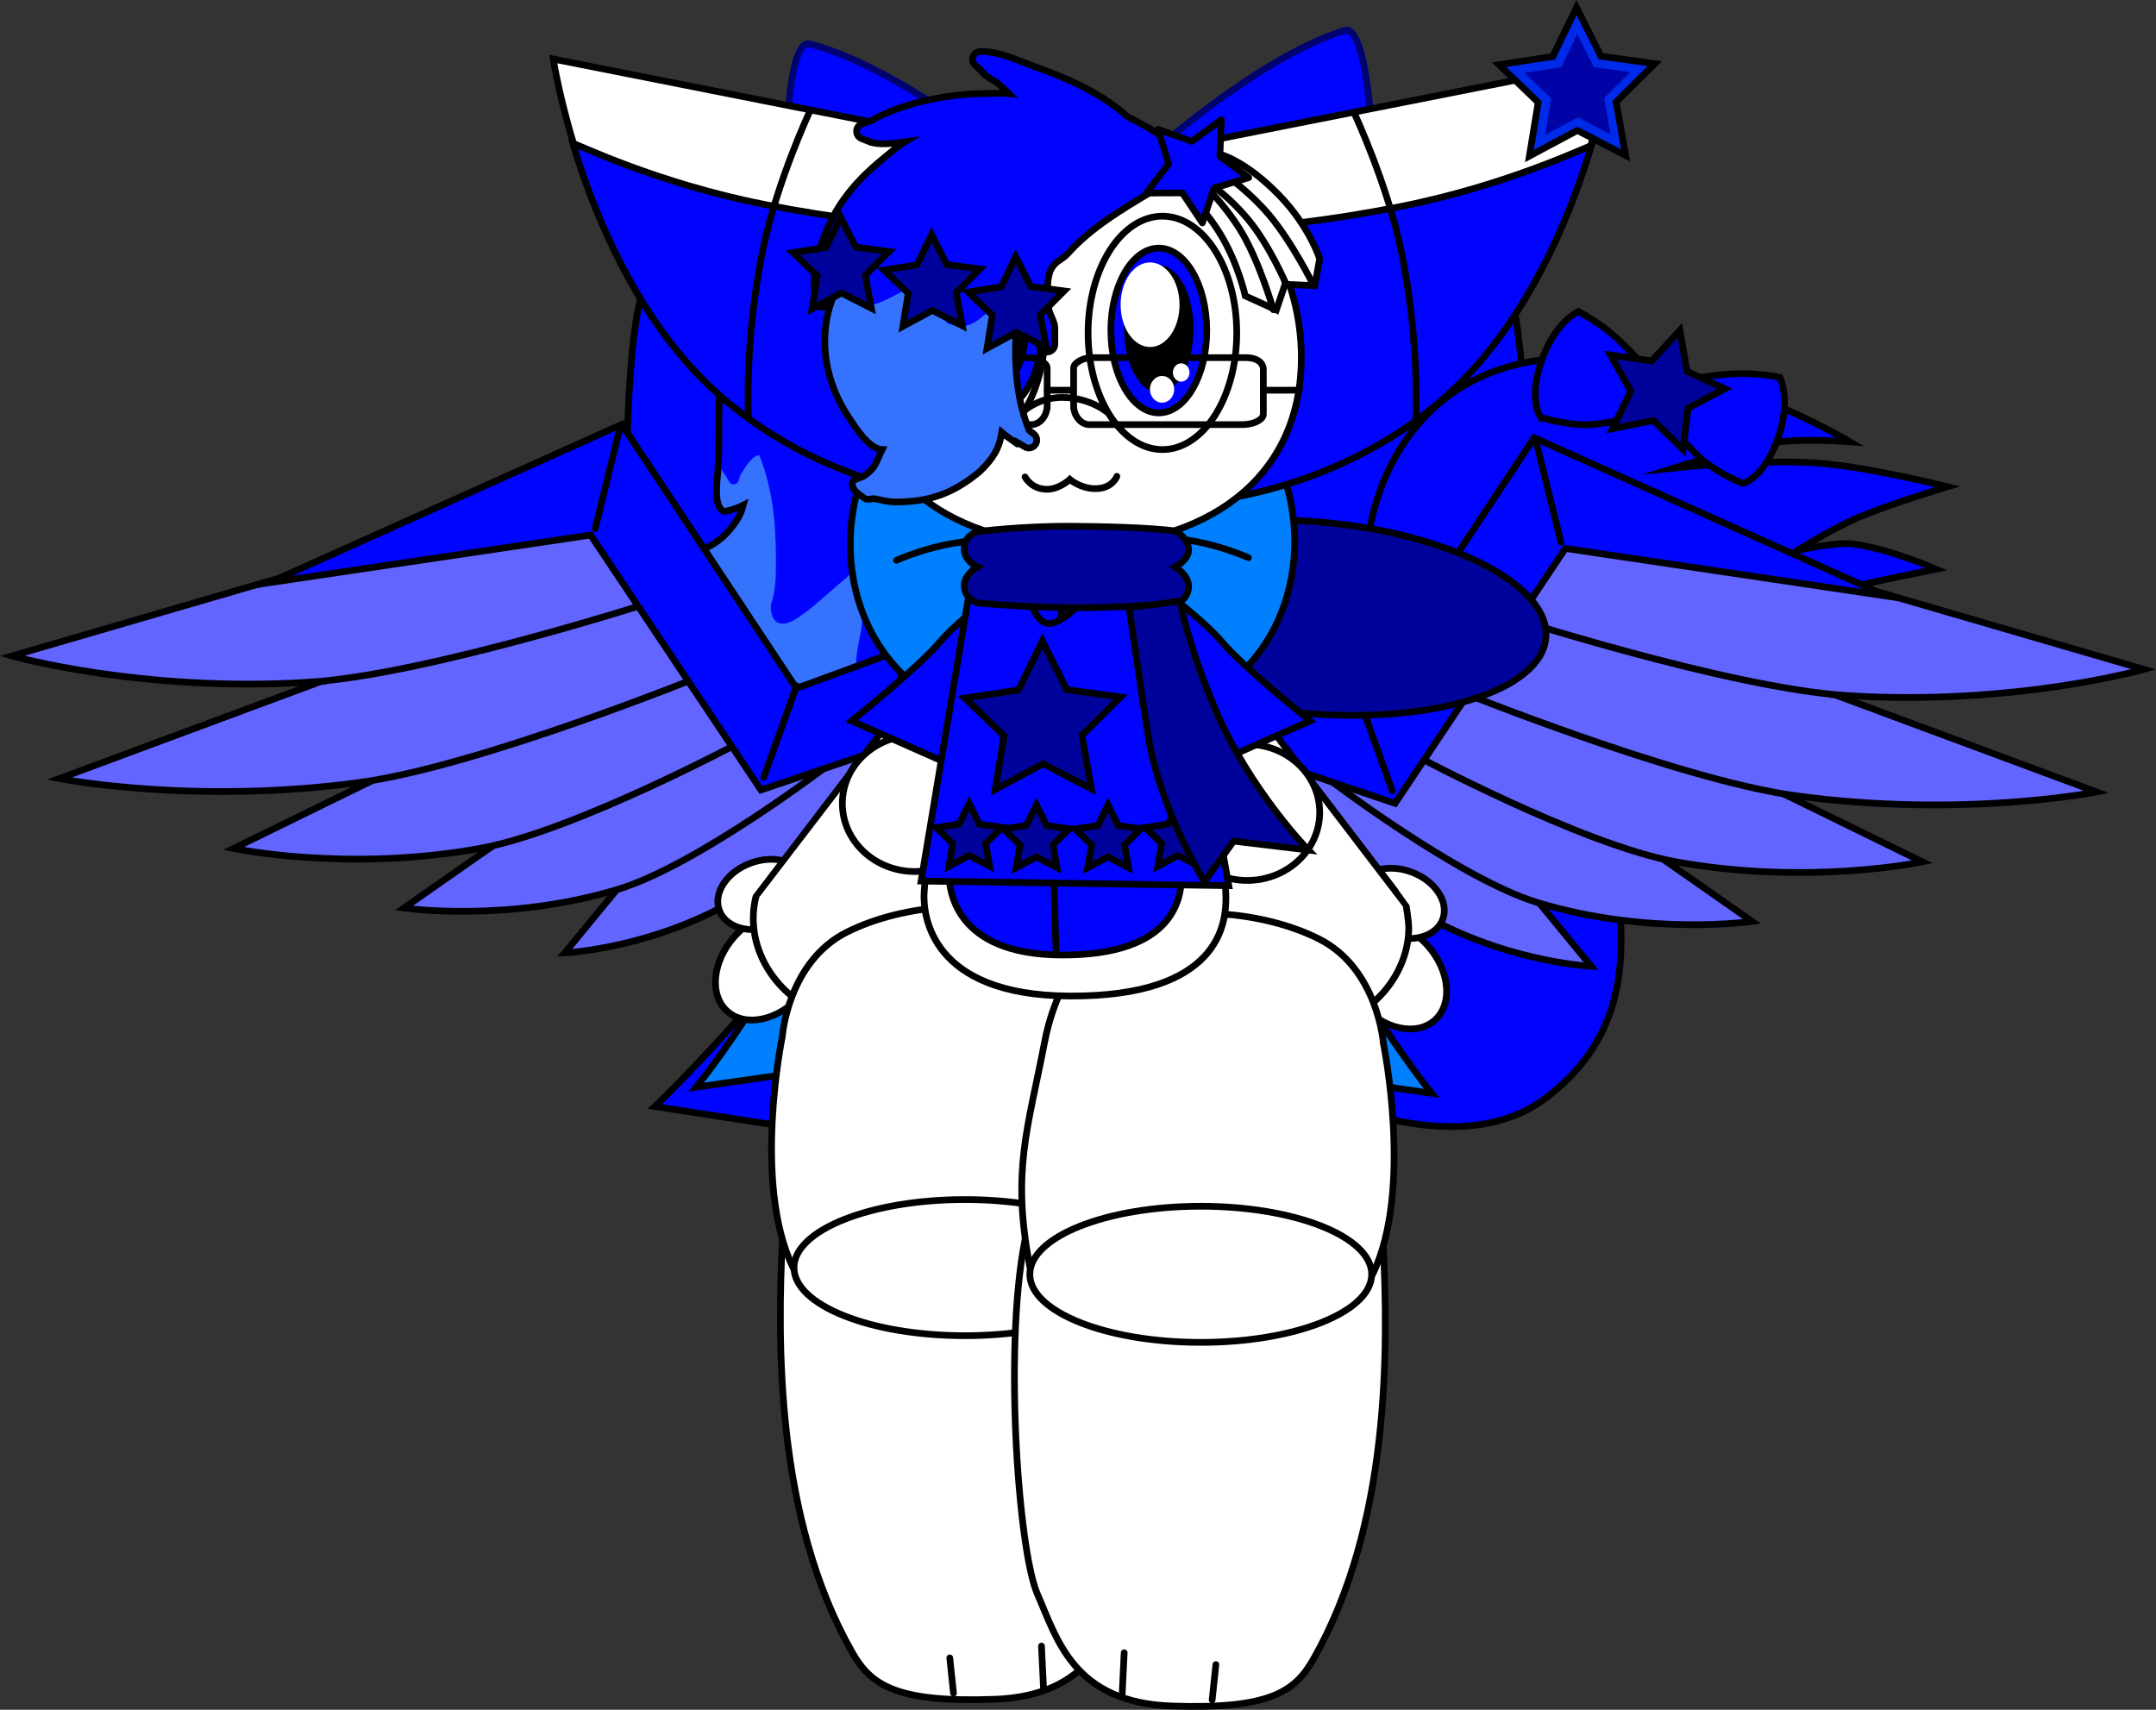<svg version="1.1" xmlns="http://www.w3.org/2000/svg" xmlns:xlink="http://www.w3.org/1999/xlink" width="483.009" height="383.07" viewBox="0,0,483.009,383.07"><rect x="0" y="0" width="483.009" height="383.07" fill="#333333" stroke="none"/><defs><radialGradient cx="242.272" cy="135.569" r="2.682" gradientUnits="userSpaceOnUse" id="color-1"><stop offset="0" stop-color="#ff84c0"/><stop offset="1" stop-color="#ff84c0" stop-opacity="0"/></radialGradient><radialGradient cx="229.698" cy="142.434" r="2.303" gradientUnits="userSpaceOnUse" id="color-2"><stop offset="0" stop-color="#ff84c0"/><stop offset="1" stop-color="#ff84c0" stop-opacity="0"/></radialGradient></defs><g transform="translate(1.505,11.535)"><g data-paper-data="{&quot;isPaintingLayer&quot;:true}" stroke-miterlimit="10" stroke-dasharray="" stroke-dashoffset="0" style="mix-blend-mode: normal"><g data-paper-data="{&quot;index&quot;:null}" fill="#0005ff" stroke="#000000" stroke-width="1.5" stroke-linecap="butt" stroke-linejoin="miter"><path d="M267.95,115.959c3.2,17.425 9.159,34.206 17.649,49.703c14.389,21.251 30.562,41.214 48.341,59.668l-42.174,13.113c-17.956,-14.075 -32.629,-31.948 -42.988,-52.37c-10.401,-21.854 -17.906,-45.003 -22.322,-68.852z" fill-rule="nonzero"/><path d="M257.095,116.097c-3.423,24.04 -9.955,47.538 -19.428,69.892c-10.213,22.04 -24.721,41.795 -42.657,58.085l-49.779,-7.704c0,0 36.713,-35.049 53.605,-68.334c7.715,-16.164 13.385,-33.234 16.876,-50.808z" fill-rule="nonzero"/><path d="M341.237,103.882c0.601,27.409 -0.908,63.014 -8.242,61.196c-32.324,-8.406 -73.83,-43.519 -73.83,-43.519l-0.291,-15.784l-0.291,-15.783c0,0 40.032,-37.133 71.955,-47.209c7.426,-2.323 10.098,33.691 10.699,61.099z" fill-rule="nonzero"/><path d="M147.313,47.404c32.306,8.48 73.811,43.593 73.811,43.593l0.218,15.766l0.291,15.783c0,0 -40.344,37.134 -71.955,47.209c-7.353,2.341 -10.189,-33.32 -10.717,-60.711c-0.527,-27.39 0.89,-63.568 8.352,-61.64z" fill-rule="nonzero"/><path d="M196.738,94.85l18.188,5.451" fill-rule="evenodd"/><path d="M215.18,113.091l-18.153,6.027" fill-rule="evenodd"/><path d="M267.805,98.955l19.033,-7.065" fill-rule="evenodd"/><path d="M286.835,116.713l-18.774,-4.968" fill-rule="evenodd"/><path d="M226.079,126.687c-8.028,0.173 -14.536,0.312 -14.536,0.312l-0.968,-45.037c0,0 6.508,-0.14 14.536,-0.312l23.446,-0.504c8.028,-0.173 14.536,-0.312 14.536,-0.312l0.968,45.037c0,0 -6.508,0.14 -14.536,0.312z" fill-rule="nonzero"/></g><g data-paper-data="{&quot;index&quot;:null}" fill-rule="nonzero" stroke-width="1.5" stroke-linecap="butt" stroke-linejoin="miter"><g stroke="none"><path d="M187.882,15.94c0,0 0.154,-0.059 0.392,-0.095c0.196,-0.061 0.397,-0.125 0.605,-0.193c10.216,-3.363 19.623,-4.078 29.758,-0.187c2.536,0.974 4.545,2.45 6.994,3.632c0.992,0.716 3.042,2.177 3.908,2.971c1.2,0.512 4.017,2.648 5.243,3.639c10.233,8.389 19.186,18.481 24.741,32.175c1.277,3.149 1.749,6.872 2.514,10.218c0.839,3.668 1.348,5.985 1.281,8.585l0.077,-0.022l0.105,0.515l0.357,-0.04l0.243,3.057c0.029,0.29 0.016,0.59 -0.043,0.891c-0.277,1.399 -2.129,2.337 -3.319,2.014c-0.86,-0.233 -2.623,-5.333 -3.577,-6.557c-0.03,2.091 0.092,3.352 0.098,3.563c0.103,3.814 0.098,3.996 -0.211,7.858c-0.532,6.657 -2.675,13.608 -3.968,20.134c-1.116,5.63 -3.001,10.084 -4.803,15.371c-0.558,1.636 -2.137,6.377 -3.264,7.102c-5.86,3.774 -5.832,-2.368 -6.38,-6.595c-0.002,-0.017 -0.073,-0.419 -0.163,-0.998c-0.041,0.126 -0.081,0.246 -0.118,0.358c-2.236,6.611 -5.802,13.916 -9.638,19.399c-3.593,6.06 -8.997,17.15 -16.565,16.833c-6.434,-0.269 -5.158,-3.048 -5.046,-8.156c0.022,-0.986 0.086,-1.97 0.16,-2.953c0.001,-0.016 0.003,-0.033 0.004,-0.05c-1.316,1.441 -3.47,2.841 -4.077,3.336c-4.906,4.006 -12.113,7.138 -18.049,7.548c-5.283,0.825 -11.116,3.272 -16.465,2.749c-3.045,-0.298 -6.394,-1.7 -9.383,-2.511c-11.952,-3.243 -25.443,-8.05 -32.276,-21.048c-0.135,-2.38 -1.543,-5.162 -0.405,-7.14c0.847,-1.472 3.028,-0.182 4.534,-0.035c2.551,0.249 4.15,1.192 6.749,0.54c1.968,-0.493 3.915,-1.14 5.91,-1.446c0.677,-0.104 2.715,-0.214 2.035,-0.28c-3.209,-0.307 -8.372,-4.317 -9.057,-8.37c-0.361,-2.134 -1.198,-4.847 -0.019,-6.528c0.964,-1.376 3.031,0.119 4.547,0.069c4.332,-0.144 8.229,-0.041 12.142,-2.404c4.745,-1.365 7.814,-3.365 10.696,-8.085c0.468,-0.767 0.782,-1.736 1.058,-2.731c-1.943,0.983 -4.179,1.496 -4.455,1.345c-2.22,-1.217 -1.399,-6.682 -1.254,-8.643c0.563,-7.59 -0.066,-15.368 0.695,-22.95c-0.668,-6.247 0.644,-12.294 1.857,-18.416c2.411,-12.162 7.972,-26.403 17.15,-33.82c0.43,-0.832 1.231,-1.098 1.569,-1.176c0.6,-0.415 1.214,-0.802 1.843,-1.157c0,0 0.85,-0.479 1.706,-0.161c1.009,-0.426 2.028,-0.68 3.277,-1.046l0.286,-0.109z" fill="#0004ff"/><path d="M159.498,94.775c0.05,-0.668 0.09,-1.337 0.123,-2.008c0.442,0.82 0.913,1.612 1.511,2.354l-0.047,0.034l0.778,1.261c0.211,0.352 0.577,0.585 0.994,0.585c0.532,0 0.982,-0.38 1.13,-0.902l0.348,-1.128c0.955,-1.539 2.537,-4.413 4.269,-4.511c2.877,7.219 3.711,14.784 3.711,22.726c0,3.729 0.127,7.353 -1.161,10.833c0.028,4.88 2.919,4.99 6.146,2.826c3.662,-2.456 6.94,-5.743 10.384,-8.547c0.92,-0.749 1.656,-2.057 2.802,-2.187c0.578,-0.066 0.208,1.248 0.441,1.824c1.199,2.976 0.698,6.46 0.698,9.733c0,2.796 -2.408,9.458 -0.691,11.685c0.86,1.115 5.61,-1.663 6.299,-2.001c1.927,-0.944 4.644,-0.829 6.379,-1.743c0.479,-0.252 0.541,-1.018 0.948,-1.389c0.718,-0.655 1.887,-0.35 2.709,-0.84c2.69,-1.602 5.634,-4.418 7.893,-6.623c1.749,-1.716 3.244,-4.11 5.231,-5.478c0.332,-0.229 0.021,0.852 0,1.278c-0.028,0.567 -0.003,1.136 0,1.704c0.006,1.293 0.724,6.167 1.938,6.729c0.688,0.318 3.271,-1.702 3.844,-2.119c2.853,-2.078 3.732,-4.984 6.065,-7.516c1.003,-1.089 2.775,-2.028 3.903,-2.944c2.18,-2.348 4.303,-4.319 6.102,-7.042c0.076,-0.114 1.24,-1.718 1.572,-2.668c0.291,0.348 0.685,0.751 0.866,1.013c0.64,0.926 0.992,2.049 1.416,3.11c1.022,2.56 1.954,5.235 3.219,7.682c-0.346,0.966 -0.694,1.949 -1.039,2.962c-0.558,1.636 -2.137,6.377 -3.264,7.102c-5.86,3.774 -5.832,-2.368 -6.38,-6.595c-0.002,-0.017 -0.073,-0.419 -0.163,-0.998c-0.041,0.126 -0.081,0.246 -0.118,0.358c-2.236,6.611 -5.802,13.916 -9.638,19.399c-3.593,6.06 -8.997,17.15 -16.565,16.833c-6.434,-0.269 -5.158,-3.048 -5.046,-8.156c0.022,-0.986 0.086,-1.97 0.16,-2.953c0.001,-0.016 0.003,-0.033 0.004,-0.05c-1.316,1.441 -3.47,2.841 -4.077,3.336c-4.906,4.006 -12.113,7.138 -18.049,7.548c-5.283,0.825 -11.116,3.272 -16.465,2.749c-3.045,-0.298 -6.394,-1.7 -9.383,-2.511c-11.952,-3.243 -25.443,-8.05 -32.276,-21.048c-0.135,-2.38 -1.543,-5.162 -0.405,-7.14c0.847,-1.472 3.028,-0.182 4.534,-0.035c2.551,0.249 4.15,1.192 6.749,0.54c1.968,-0.493 3.915,-1.14 5.91,-1.446c0.677,-0.104 2.715,-0.214 2.035,-0.28c-3.209,-0.307 -8.372,-4.317 -9.057,-8.37c-0.361,-2.134 -1.198,-4.847 -0.019,-6.528c0.964,-1.376 3.031,0.119 4.547,0.069c4.332,-0.144 8.229,-0.041 12.142,-2.404c4.745,-1.365 7.814,-3.365 10.696,-8.085c0.468,-0.767 0.782,-1.736 1.058,-2.731c-1.943,0.983 -4.179,1.496 -4.455,1.345c-2.22,-1.217 -1.399,-6.682 -1.254,-8.643z" fill="#3573ff"/></g><path d="M187.685,15.514c0,0 0.154,-0.059 0.392,-0.095c0.196,-0.061 0.397,-0.125 0.605,-0.193c10.216,-3.363 19.623,-4.078 29.758,-0.187c2.536,0.974 4.545,2.45 6.994,3.632c0.992,0.716 3.042,2.177 3.908,2.971c1.2,0.512 4.017,2.648 5.243,3.639c10.233,8.389 19.186,18.481 24.741,32.175c1.277,3.149 1.749,6.872 2.514,10.218c0.839,3.668 1.348,5.985 1.281,8.585l0.077,-0.022l0.105,0.515l0.357,-0.04l0.243,3.057c0.029,0.29 0.016,0.59 -0.043,0.891c-0.277,1.399 -2.129,2.337 -3.319,2.014c-0.86,-0.233 -2.623,-5.333 -3.577,-6.557c-0.03,2.091 0.092,3.352 0.098,3.563c0.103,3.814 0.098,3.996 -0.211,7.858c-0.532,6.657 -2.675,13.608 -3.968,20.134c-1.116,5.63 -3.001,10.084 -4.803,15.371c-0.558,1.636 -2.137,6.377 -3.264,7.102c-5.86,3.774 -5.832,-2.368 -6.38,-6.595c-0.002,-0.017 -0.073,-0.419 -0.163,-0.998c-0.041,0.126 -0.081,0.246 -0.118,0.358c-2.236,6.611 -5.802,13.916 -9.638,19.399c-3.593,6.06 -8.997,17.15 -16.565,16.833c-6.434,-0.269 -5.158,-3.048 -5.046,-8.156c0.022,-0.986 0.086,-1.97 0.16,-2.953c0.001,-0.016 0.003,-0.033 0.004,-0.05c-1.316,1.441 -3.47,2.841 -4.077,3.336c-4.906,4.006 -12.113,7.138 -18.049,7.548c-5.283,0.825 -11.116,3.272 -16.465,2.749c-3.045,-0.298 -6.394,-1.7 -9.383,-2.511c-11.952,-3.243 -25.443,-8.05 -32.276,-21.048c-0.135,-2.38 -1.543,-5.162 -0.405,-7.14c0.847,-1.472 3.028,-0.182 4.534,-0.035c2.551,0.249 4.15,1.192 6.749,0.54c1.968,-0.493 3.915,-1.14 5.91,-1.446c0.677,-0.104 2.715,-0.214 2.035,-0.28c-3.209,-0.307 -8.372,-4.317 -9.057,-8.37c-0.361,-2.134 -1.198,-4.847 -0.019,-6.528c0.964,-1.376 3.031,0.119 4.547,0.069c4.332,-0.144 8.229,-0.041 12.142,-2.404c4.745,-1.365 7.814,-3.365 10.696,-8.085c0.468,-0.767 0.782,-1.736 1.058,-2.731c-1.943,0.983 -4.179,1.496 -4.455,1.345c-2.22,-1.217 -1.399,-6.682 -1.254,-8.643c0.563,-7.59 -0.066,-15.368 0.695,-22.95c-0.668,-6.247 0.644,-12.294 1.857,-18.416c2.411,-12.163 7.972,-26.403 17.15,-33.82c0.43,-0.832 1.231,-1.098 1.569,-1.176c0.6,-0.415 1.214,-0.802 1.843,-1.157c0,0 0.85,-0.479 1.706,-0.161c1.009,-0.426 2.028,-0.68 3.277,-1.046l0.286,-0.109z" fill="none" stroke="#000000"/></g><g fill-rule="nonzero" stroke-linejoin="miter"><g data-paper-data="{&quot;index&quot;:null}"><path d="M259.064,189.315c0,0 41.308,27.58 51.42,9.808c10.112,-17.772 -24.27,-82.941 6.718,-116.722c30.987,-33.781 95.729,5.038 95.729,5.038c0,0 -10.31,-0.787 -16.55,0.142c-9.162,1.365 -22.917,5.736 -22.917,5.736c0,0 19.254,-2.002 31.937,-1.133c11.241,0.77 29.364,5.332 29.364,5.332c0,0 -12.609,3.763 -19.963,6.889c-5.755,2.446 -13.627,7.387 -13.627,7.387c0,0 8.652,-1.97 12.577,-1.44c8.2,1.108 18.493,5.639 18.493,5.639c0,0 -14.41,2.775 -23.454,5.088c-5.048,1.291 -12.655,4.149 -12.655,4.149c0,0 7.165,0.143 10.497,1.13c5.516,1.634 12.175,5.588 12.175,5.588c0,0 -41.406,-0.118 -55.422,19.314c-14.016,19.432 14.616,57.949 -18.474,83.133c-33.09,25.184 -103.793,-31.089 -103.793,-31.089" fill="#0004ff" stroke="#000000" stroke-width="1.5" stroke-linecap="round"/><g fill="none" stroke="none" stroke-width="1" stroke-linecap="butt" font-family="sans-serif" font-weight="normal" font-size="12" text-anchor="start"><g><g/></g></g></g><g stroke="#000000" stroke-width="1.5" stroke-linecap="butt"><g fill="#0004ff"><path d="M343.652,81.965c0,0 -2.935,-3.831 0.235,-12.791c3.086,-8.723 8.235,-10.912 8.235,-10.912c0,0 4.277,2.222 7.918,5.401c4.417,3.857 7.78,8.148 7.78,8.148l-3.644,10.186c0,0 -6.773,1.737 -10.943,1.619c-5.025,-0.143 -9.581,-1.651 -9.581,-1.651z"/><path d="M380.504,91.999c-3.316,-2.545 -7.496,-8.179 -7.496,-8.179l3.537,-10.224c0,0 5.299,-1.209 11.145,-1.415c4.819,-0.17 9.534,0.808 9.534,0.808c0,0 2.634,4.958 -0.422,13.692c-3.139,8.972 -7.816,10.094 -7.816,10.094c0,0 -4.485,-1.709 -8.482,-4.776z" data-paper-data="{&quot;index&quot;:null}"/></g><path d="M368.877,82.683l-9.148,1.825l4.116,-8.371l-4.561,-8.136l9.232,1.328l6.327,-6.854l1.592,9.193l8.471,3.901l-8.248,4.353l-1.095,9.262z" fill="#00039b"/></g></g><g data-paper-data="{&quot;index&quot;:null}" fill-rule="nonzero" stroke="#000000" stroke-width="1.5" stroke-linejoin="miter"><path d="M234.365,125.464c0,0 -1.289,22.033 -8.974,34.956c-10.855,18.254 -27.792,27.547 -27.792,27.547l14.538,-55.773z" fill="#232323" stroke-linecap="butt"/><path d="M219.553,141.351c0,0 -11.989,29.544 -22.831,40.082c-15.316,14.886 -34.086,19.531 -34.086,19.531l31.454,-64.56l25.464,4.947z" fill="#232323" stroke-linecap="butt"/><path d="M164.787,189.12c-19.344,11.876 -39.764,12.84 -39.764,12.84l47.942,-58.355l24.983,9.933c0,0 -19.466,27.176 -33.161,35.583z" fill="#6265ff" stroke-linecap="butt"/><path d="M137.005,187.696c-24.991,7.579 -48.006,4.204 -48.006,4.204l75.234,-52.602l20.04,20.443c0,0 -29.576,22.59 -47.268,27.955z" fill="#6265ff" stroke-linecap="butt"/><path d="M106.198,178.516c-29.754,5.448 -55.371,0.047 -55.371,0.047l94.71,-46.373l19.287,22.316c0,0 -37.562,20.153 -58.626,24.01z" fill="#6265ff" stroke-linecap="butt"/><path d="M79.395,163.721c-37.37,5.141 -67.592,-0.819 -67.592,-0.819l124.566,-46.246l19.225,23.271c0,0 -49.743,20.154 -76.199,23.793z" fill="#6265ff" stroke-linecap="butt"/><path d="M67.803,141.306c-37.393,2.379 -66.59,-5.875 -66.59,-5.875l127.652,-37.211l16.56,24.846c0,0 -51.15,16.556 -77.623,18.24z" fill="#6265ff" stroke-linecap="butt"/><g><path d="M168.967,165.462l-38.161,-57.12l-72.053,10.69l79.046,-35.483l39.117,59.123l59.871,-21.907l-5.514,23.641z" fill="#0005ff" stroke-linecap="butt"/><path d="M169.599,162.641l7.374,-20.512" fill="#ffffff" stroke-linecap="round"/><path d="M131.816,106.907l5.599,-22.704" fill="#ffffff" stroke-linecap="round"/></g></g><g data-paper-data="{&quot;index&quot;:null}" fill-rule="nonzero" stroke="#000000" stroke-width="1.5" stroke-linejoin="miter"><path d="M245.635,128.464l22.229,6.73l14.538,55.773c0,0 -16.938,-9.293 -27.792,-27.547c-7.685,-12.923 -8.974,-34.956 -8.974,-34.956z" fill="#232323" stroke-linecap="butt"/><path d="M260.447,144.351l25.464,-4.947l31.454,64.56c0,0 -18.771,-4.644 -34.086,-19.531c-10.843,-10.539 -22.831,-40.082 -22.831,-40.082z" fill="#232323" stroke-linecap="butt"/><path d="M315.213,192.12c-13.695,-8.408 -33.161,-35.583 -33.161,-35.583l24.983,-9.933l47.942,58.355c0,0 -20.42,-0.964 -39.764,-12.84z" fill="#6265ff" stroke-linecap="butt"/><path d="M342.995,190.696c-17.692,-5.365 -47.268,-27.955 -47.268,-27.955l20.04,-20.443l75.234,52.602c0,0 -23.016,3.374 -48.006,-4.204z" fill="#6265ff" stroke-linecap="butt"/><path d="M373.802,181.516c-21.064,-3.857 -58.626,-24.01 -58.626,-24.01l19.287,-22.316l94.71,46.373c0,0 -25.617,5.401 -55.371,-0.047z" fill="#6265ff" stroke-linecap="butt"/><path d="M400.605,166.721c-26.456,-3.64 -76.199,-23.793 -76.199,-23.793l19.225,-23.271l124.566,46.246c0,0 -30.222,5.96 -67.592,0.819z" fill="#6265ff" stroke-linecap="butt"/><path d="M412.197,144.306c-26.473,-1.684 -77.623,-18.24 -77.623,-18.24l16.56,-24.846l127.652,37.211c0,0 -29.196,8.254 -66.59,5.875z" fill="#6265ff" stroke-linecap="butt"/><g><path d="M248.727,147.406l-5.514,-23.641l59.871,21.907l39.117,-59.123l79.046,35.483l-72.053,-10.69l-38.161,57.12z" fill="#0005ff" stroke-linecap="butt"/><path d="M303.027,145.129l7.374,20.512" fill="#ffffff" stroke-linecap="round"/><path d="M348.184,109.907l-5.599,-22.704" fill="#ffffff" stroke-linecap="round"/></g></g><path d="M240.206,122.337c1.021,-11.83 25.267,-19.399 54.154,-16.905c28.888,2.494 51.478,14.105 50.456,25.935c-1.021,11.83 -25.267,19.399 -54.154,16.905c-28.888,-2.494 -51.478,-14.105 -50.456,-25.935z" fill="#00039b" fill-rule="nonzero" stroke="#000000" stroke-width="1.5" stroke-linecap="butt" stroke-linejoin="miter"/><g data-paper-data="{&quot;index&quot;:null}" fill="#0005ff" stroke="#00026f" stroke-width="1.5" stroke-linecap="butt" stroke-linejoin="miter"><path d="M306.682,35.218c0.393,17.912 -0.594,41.182 -5.386,39.994c-21.125,-5.494 -48.25,-28.441 -48.25,-28.441l-0.19,-10.315l-0.19,-10.315c0,0 26.162,-24.267 47.025,-30.853c4.853,-1.518 6.599,22.018 6.992,39.93z" fill-rule="nonzero"/><path d="M179.946,-1.692c21.113,5.542 48.238,28.489 48.238,28.489l0.142,10.303l0.19,10.315c0,0 -26.366,24.268 -47.025,30.853c-4.805,1.53 -6.659,-21.776 -7.004,-39.677c-0.345,-17.9 0.582,-41.544 5.458,-40.284z" fill-rule="nonzero"/><path d="M212.247,29.315l11.886,3.563" fill-rule="evenodd"/><path d="M212.436,45.175l11.863,-3.939" fill-rule="evenodd"/><path d="M271.13,27.381l-12.439,4.618" fill-rule="evenodd"/><path d="M258.858,40.356l12.27,3.247" fill-rule="evenodd"/><path d="M231.422,50.122c-5.246,0.113 -9.5,0.204 -9.5,0.204l-0.633,-29.433c0,0 4.253,-0.091 9.5,-0.204l15.323,-0.329c5.246,-0.113 9.5,-0.204 9.5,-0.204l0.633,29.433c0,0 -4.253,0.091 -9.5,0.204z" fill-rule="nonzero"/></g><g fill="#0080ff" fill-rule="nonzero" stroke="#000000" stroke-width="1.5" stroke-linejoin="miter"><path d="M288.005,228.938l-12.197,20.311c0,0 -18.593,-36.091 -23.493,-72.989c-2.686,-20.23 -7.966,-64.228 -7.966,-64.228c0,0 7.662,-0.994 11.13,-1.507c3.613,-0.534 10.133,-1.634 10.133,-1.634c0,0 3.188,21.698 14.909,54.578c14.272,40.038 38.704,69.948 38.704,69.948z" data-paper-data="{&quot;index&quot;:null}" stroke-linecap="butt"/><path d="M154.481,232.034c0,0 24.432,-29.91 38.704,-69.948c11.721,-32.88 14.909,-54.578 14.909,-54.578c0,0 6.52,1.101 10.133,1.634c3.469,0.512 11.13,1.507 11.13,1.507c0,0 -5.28,43.997 -7.966,64.228c-4.9,36.898 -23.493,72.989 -23.493,72.989l-12.197,-20.311z" data-paper-data="{&quot;index&quot;:null}" stroke-linecap="butt"/><path d="M238.935,111.109c0,0 27.763,-39.764 39.759,-28.096c11.995,11.668 15.282,40.43 -3.058,57.061c-18.341,16.631 -36.7,-28.965 -36.7,-28.965z" data-paper-data="{&quot;index&quot;:null}" stroke-linecap="round"/><path d="M239.785,110.819c0,0 7.593,-2.657 20.681,-1.805c9.573,0.623 17.718,4.412 17.718,4.412" data-paper-data="{&quot;index&quot;:null}" stroke-linecap="round"/><path d="M238.588,111.688c0,0 -18.359,45.596 -36.7,28.965c-18.341,-16.631 -15.054,-45.393 -3.058,-57.061c11.995,-11.668 39.759,28.096 39.759,28.096z" stroke-linecap="round"/><path d="M199.339,114.005c0,0 8.145,-3.789 17.718,-4.412c13.088,-0.852 20.681,1.805 20.681,1.805" stroke-linecap="round"/></g><g fill="#ffffff" fill-rule="nonzero" stroke="#000000" stroke-width="1.5" stroke-linecap="butt" stroke-linejoin="miter"><g data-paper-data="{&quot;index&quot;:null}"><path d="M195.052,216.107c-1.565,-7.333 1.516,-14.206 6.882,-15.351c5.366,-1.145 10.984,3.871 12.549,11.205c1.565,7.333 -1.516,14.206 -6.882,15.351c-5.366,1.145 -10.984,-3.871 -12.549,-11.205z"/><path d="M177.085,211.627c1.892,-7.256 7.73,-12.015 13.039,-10.631c5.309,1.384 8.079,8.389 6.187,15.644c-1.892,7.256 -7.73,12.015 -13.039,10.631c-5.309,-1.384 -8.079,-8.389 -6.187,-15.644z"/><path d="M163.037,198.295c4.984,-5.602 12.348,-7.186 16.447,-3.539c4.099,3.647 3.381,11.145 -1.603,16.747c-4.984,5.602 -12.348,7.186 -16.447,3.539c-4.099,-3.647 -3.381,-11.145 1.603,-16.747z"/><path d="M166.661,181.836c5.311,-1.959 10.779,-0.396 12.212,3.49c1.433,3.886 -1.711,8.625 -7.022,10.583c-5.311,1.959 -10.779,0.396 -12.212,-3.49c-1.433,-3.886 1.711,-8.625 7.022,-10.583z"/><path d="M191.447,158.423c0.28,0.068 0.56,0.137 0.84,0.208c3.27,0.818 6.957,1.478 9.913,3.165c3.077,1.748 6.206,2.878 9.46,4.377c2.474,1.139 5.522,3.122 8.256,3.683c-1.742,14.424 -3.448,27.066 -4.526,31.357c-2.994,11.918 -16.06,18.907 -29.183,15.61c-13.123,-3.297 -21.334,-15.631 -18.34,-27.549c0.003,-0.01 11.079,-14.499 23.58,-30.849z"/></g><path d="M225.516,119.738c-1.106,10.512 -3.344,31.401 -5.537,49.596c-2.719,-0.606 -5.601,-2.461 -8.11,-3.616c-3.244,-1.494 -6.357,-2.617 -9.422,-4.357c-3.009,-1.702 -6.716,-2.384 -10.039,-3.215c-0.21,-0.052 -0.42,-0.104 -0.63,-0.156c10.656,-13.937 22.281,-29.14 28.935,-37.841c3.408,-4.457 5.25,-4.655 4.803,-0.411z" data-paper-data="{&quot;index&quot;:null}"/><path d="M203.457,153.228c8.975,0 16.25,6.828 16.25,15.25c0,8.422 -7.275,15.25 -16.25,15.25c-8.975,0 -16.25,-6.828 -16.25,-15.25c0,-8.422 7.275,-15.25 16.25,-15.25z" data-paper-data="{&quot;index&quot;:null}"/></g><g fill-rule="nonzero" stroke-width="1.5" stroke-linejoin="miter"><g stroke="#000000"><path d="M270.142,100.546c0,0 0.195,-21.384 -3.962,-40.134c-3.257,-14.695 -11.24,-37.541 -11.24,-37.541l104.474,-20.679c0,0 -6.175,40.926 -30.437,68.266c-23.965,27.005 -58.835,30.087 -58.835,30.087z" fill="#ffffff" stroke-linecap="butt"/><g data-paper-data="{&quot;index&quot;:null}" fill="#0004ff" stroke-linecap="butt"><path d="M270.597,100.504c0,0 0.181,-21.382 -3.974,-40.132c-1.376,-6.211 -5.698,-20.662 -5.698,-20.662c0,0 18.255,1.574 51.211,-4.95c24.158,-4.782 41.839,-13.468 42.896,-13.677c-4.295,14.275 -12.187,33.981 -25.803,49.373c-23.874,26.987 -58.633,30.048 -58.633,30.048z"/></g><path d="M302.073,14.215c0,0 7.143,15.332 10.269,30.174c4.234,20.108 3.363,37.822 3.363,37.822" fill="none" stroke-linecap="round"/></g><g stroke-linecap="butt"><path d="M351.871,17.692l-10.75,5.744l1.98,-12.027l-8.784,-8.449l12.049,-1.833l5.319,-10.967l5.47,10.895l12.071,1.672l-8.669,8.566l2.136,11.999z" fill="#002aea" stroke="#000000"/><path d="M351.972,14.776l-7.288,3.894l1.342,-8.154l-5.955,-5.728l8.169,-1.243l3.606,-7.435l3.708,7.386l8.183,1.134l-5.877,5.807l1.448,8.134z" fill="#0003a5" stroke="none"/></g></g><g data-paper-data="{&quot;index&quot;:null}" fill-rule="nonzero" stroke="#000000" stroke-width="1.5" stroke-linejoin="miter"><path d="M211.713,100.046c0,0 -34.87,-3.083 -58.835,-30.087c-24.262,-27.34 -30.437,-68.266 -30.437,-68.266l104.474,20.679c0,0 -7.983,22.845 -11.24,37.541c-4.156,18.75 -3.961,40.134 -3.961,40.134z" fill="#ffffff" stroke-linecap="butt"/><g data-paper-data="{&quot;index&quot;:null}" fill="#0004ff" stroke-linecap="butt"><path d="M211.258,100.004c0,0 -34.759,-3.061 -58.633,-30.048c-13.616,-15.392 -21.507,-35.098 -25.803,-49.373c1.057,0.209 18.738,8.896 42.896,13.677c32.957,6.523 51.211,4.95 51.211,4.95c0,0 -4.322,14.45 -5.698,20.662c-4.155,18.75 -3.974,40.132 -3.974,40.132z"/></g><path d="M166.15,81.711c0,0 -0.871,-17.714 3.363,-37.822c3.125,-14.842 10.269,-30.174 10.269,-30.174" fill="none" stroke-linecap="round"/></g><g fill="#ffffff" fill-rule="nonzero" stroke="#000000" stroke-width="1.5" stroke-linecap="butt" stroke-linejoin="miter"><g><path d="M273.755,229.312c-5.366,-1.145 -8.447,-8.018 -6.882,-15.351c1.565,-7.333 7.183,-12.35 12.549,-11.205c5.366,1.145 8.447,8.018 6.882,15.351c-1.565,7.333 -7.183,12.35 -12.549,11.205z"/><path d="M298.083,229.272c-5.309,1.384 -11.147,-3.375 -13.039,-10.631c-1.892,-7.256 0.878,-14.26 6.187,-15.644c5.309,-1.384 11.147,3.375 13.039,10.631c1.892,7.256 -0.878,14.26 -6.187,15.644z"/><path d="M319.922,217.042c-4.099,3.647 -11.462,2.063 -16.447,-3.539c-4.984,-5.602 -5.702,-13.1 -1.603,-16.747c4.099,-3.647 11.462,-2.063 16.447,3.539c4.984,5.602 5.702,13.1 1.603,16.747z"/><path d="M321.717,194.419c-1.433,3.886 -6.901,5.449 -12.212,3.49c-5.311,-1.959 -8.455,-6.697 -7.022,-10.583c1.433,-3.886 6.901,-5.449 12.212,-3.49c5.311,1.959 8.455,6.697 7.022,10.583z"/><path d="M314.101,196.644c-0.198,10.051 -7.802,19.376 -18.952,22.177c-13.123,3.297 -26.189,-3.692 -29.183,-15.61c-1.078,-4.291 -2.784,-16.933 -4.526,-31.357c2.734,-0.561 5.782,-2.543 8.256,-3.683c3.254,-1.498 6.383,-2.629 9.46,-4.377c2.956,-1.687 6.643,-2.347 9.913,-3.165c0.28,-0.07 0.56,-0.139 0.84,-0.208c8.995,11.765 17.253,22.565 21.178,27.702c1.53,2.002 2.402,3.144 2.402,3.147c0,0 0.647,3.593 0.612,5.372z"/></g><path d="M260.643,122.148c6.653,8.701 18.279,23.904 28.935,37.841c-0.21,0.051 -0.42,0.103 -0.63,0.156c-3.323,0.831 -7.03,1.513 -10.039,3.215c-3.065,1.741 -6.178,2.864 -9.422,4.357c-2.509,1.155 -5.391,3.01 -8.11,3.616c-2.192,-18.195 -4.431,-39.085 -5.537,-49.596c-0.447,-4.244 1.395,-4.046 4.803,0.411z"/><path d="M294.148,170.478c0,8.422 -7.275,15.25 -16.25,15.25c-8.975,0 -16.25,-6.828 -16.25,-15.25c0,-8.422 7.275,-15.25 16.25,-15.25c8.975,0 16.25,6.828 16.25,15.25z"/></g><g data-paper-data="{&quot;index&quot;:null}" fill="#ffffff" fill-rule="nonzero" stroke="#000000" stroke-width="1.5" stroke-linejoin="miter"><g data-paper-data="{&quot;index&quot;:null}"><path d="M192.165,272.435c0.394,0.022 0.738,0.038 0.997,0.038c4.703,0 9.405,0 14.108,0c3.976,0 10.569,0.926 14.184,-0.312c1.088,-0.393 2.639,-0.211 3.857,-0.332c3.279,-0.325 6.648,-0.857 9.956,-0.857c0.729,0 17.581,-8.333 18.31,-8.333c5.476,23.29 2.054,71.55 -2.326,81.5c-4.38,9.95 -8.006,24.286 -30.063,25.052c-22.057,0.766 -27.635,-3.241 -31.778,-10.526c-17.163,-30.18 -16.783,-69.28 -15.606,-93.231z" stroke-linecap="butt"/><path d="M231.816,357.256l0.46,9.439" stroke-linecap="round"/><path d="M211.273,359.913l0.834,7.913" stroke-linecap="round"/></g><path d="M235.266,270.473c-3.759,0 -10.744,0.096 -14.098,1.236c-3.406,1.22 -10.113,0.264 -13.898,0.264c-4.703,0 -30.843,0.32 -31.203,0.302c-9.042,-18.932 -2.316,-51.569 -2.316,-51.569c0,0 1.225,-16.808 14.529,-23.429c13.304,-6.62 31.05,-6.907 40.216,-3.814c6.315,2.131 17.375,7.493 21.172,27.087c3.796,19.594 7.344,28.708 3.343,49.923c0,0 -17.055,0 -17.744,0z" data-paper-data="{&quot;index&quot;:null}" stroke-linecap="butt"/><path d="M214.664,257.223c21.148,0 38.292,6.828 38.292,15.25c0,8.422 -17.144,15.25 -38.292,15.25c-21.148,0 -38.292,-6.828 -38.292,-15.25c0,-8.422 17.144,-15.25 38.292,-15.25z" data-paper-data="{&quot;index&quot;:null}" stroke-linecap="butt"/></g><g fill="#ffffff" fill-rule="nonzero" stroke="#000000" stroke-width="1.5" stroke-linejoin="miter"><g data-paper-data="{&quot;index&quot;:null}"><path d="M308.36,266.935c1.177,23.951 1.557,63.051 -15.606,93.231c-4.143,7.285 -9.721,11.292 -31.778,10.526c-22.057,-0.766 -25.683,-15.102 -30.063,-25.052c-4.38,-9.95 -7.802,-58.21 -2.326,-81.5c0.729,0 17.581,8.333 18.31,8.333c3.308,0 6.677,0.531 9.956,0.857c1.218,0.121 2.769,-0.062 3.857,0.332c3.615,1.237 10.208,0.312 14.184,0.312c4.703,0 9.405,0 14.108,0c0.259,0 0.602,-0.017 0.997,-0.038z" stroke-linecap="butt"/><path d="M249.887,368.195l0.46,-9.439" stroke-linecap="round"/><path d="M270.89,361.413l-0.834,7.913" stroke-linecap="round"/></g><path d="M229.152,271.973c-4.001,-21.215 -0.453,-30.329 3.343,-49.923c3.796,-19.594 14.857,-24.956 21.172,-27.087c9.165,-3.093 26.912,-2.806 40.216,3.814c13.304,6.62 14.529,23.429 14.529,23.429c0,0 6.725,32.637 -2.316,51.569c-0.36,0.018 -26.5,-0.302 -31.203,-0.302c-3.785,0 -10.493,0.956 -13.898,-0.264c-3.355,-1.14 -10.339,-1.236 -14.098,-1.236c-0.69,0 -17.744,-0 -17.744,-0z" data-paper-data="{&quot;index&quot;:null}" stroke-linecap="butt"/><path d="M305.791,273.973c0,8.422 -17.144,15.25 -38.292,15.25c-21.148,0 -38.292,-6.828 -38.292,-15.25c0,-8.422 17.144,-15.25 38.292,-15.25c21.148,0 38.292,6.828 38.292,15.25z" data-paper-data="{&quot;index&quot;:null}" stroke-linecap="butt"/></g><path d="M257.525,165.261l-22.351,-45.486l17.362,-3.968c0,0 14.52,10.286 19.774,16.537c4.758,5.661 19.695,17.634 19.695,17.634z" data-paper-data="{&quot;index&quot;:null}" fill="#0004ff" fill-rule="nonzero" stroke="#000000" stroke-width="1.5" stroke-linecap="butt" stroke-linejoin="miter"/><path d="M189.297,149.99c0,0 14.937,-11.973 19.695,-17.634c5.254,-6.251 19.774,-16.537 19.774,-16.537l17.362,3.968l-22.351,45.486z" fill="#0004ff" fill-rule="nonzero" stroke="#000000" stroke-width="1.5" stroke-linecap="butt" stroke-linejoin="miter"/><g fill-rule="nonzero"><g stroke-width="1.5"><path d="M205.517,188.584c0.283,-6.447 5.059,-34.686 11.897,-61.482c1.718,-6.733 4.638,-11.832 12.807,-13.88c0.682,-0.171 2.409,-0.198 2.409,-0.198c0,0 -0.337,-6.805 1.625,-10.091c1.493,-2.5 5.158,-1.7 6.396,-1.692c2.155,0.012 6.026,-0.325 6.976,3.191c0.63,2.331 -1.035,8.517 -1.035,8.517c0,0 3.922,0.941 4.579,1.193c9.025,3.458 11.323,10.621 11.747,12.822c1.722,8.941 10.13,51.919 10.216,62.552c0.047,5.845 -1.41,22.287 -35.045,22.108c-31.246,-0.166 -32.786,-18.166 -32.572,-23.04z" data-paper-data="{&quot;index&quot;:null}" fill="#ffffff" stroke="#000000" stroke-linecap="butt" stroke-linejoin="miter"/><path d="M211.115,183.561c0.218,-5.281 3.897,-28.415 9.163,-50.366c1.75,-7.294 5.12,-14.092 17.32,-14.018c14.309,0.087 17.294,11.508 17.728,13.904c1.327,7.324 7.802,42.532 7.869,51.243c0.036,4.788 -1.086,18.257 -26.992,18.111c-24.067,-0.136 -25.252,-14.881 -25.087,-18.874z" data-paper-data="{&quot;index&quot;:null}" fill="#0004ff" stroke="#000000" stroke-linecap="butt" stroke-linejoin="miter"/><path d="M235.114,202.041c0,0 -1.191,-29.968 -0.609,-51.748c0.567,-21.229 2.778,-30.673 2.778,-30.673" fill="none" stroke="#000000" stroke-linecap="round" stroke-linejoin="miter"/><path d="M235.359,134.63c1.09,-1.894 3.278,-3.155 5.73,-3.059c3.38,0.132 5.975,2.784 5.793,5.92c-0.359,6.176 -7.664,7.81 -12.497,13.904c-4.36,-6.492 -11.199,-8.435 -10.829,-14.815c0.182,-3.136 3.073,-5.574 6.453,-5.442c2.452,0.096 4.484,1.521 5.349,3.492z" fill="#ff007c" stroke="#000000" stroke-linecap="butt" stroke-linejoin="round"/><path d="M240.373,133.309c1.046,-0.591 2.745,-0.059 3.793,1.189c1.049,1.248 1.051,2.739 0.005,3.33c-1.046,0.591 -2.745,0.059 -3.793,-1.189c-1.049,-1.248 -1.051,-2.739 -0.005,-3.33z" fill="url(#color-1)" stroke="none" stroke-linecap="butt" stroke-linejoin="miter"/><path d="M228.766,143.069c-1.162,-1.178 -1.687,-2.418 -1.173,-2.768c0.515,-0.351 1.874,0.32 3.037,1.499c1.162,1.178 1.687,2.418 1.173,2.768c-0.515,0.351 -1.874,-0.32 -3.037,-1.499z" fill="url(#color-2)" stroke="none" stroke-linecap="butt" stroke-linejoin="miter"/></g><g fill="none" stroke="none" stroke-width="1" stroke-linecap="butt" stroke-linejoin="miter" font-family="sans-serif" font-weight="normal" font-size="12" text-anchor="start"><g/><g data-paper-data="{&quot;index&quot;:null}"/></g></g><path d="M240.313,18.148c27.46,0 49.72,22.574 49.72,50.42c0,27.846 -22.26,42.087 -49.72,42.087c-27.46,0 -49.72,-14.241 -49.72,-42.087c0,-27.846 22.26,-50.42 49.72,-50.42z" fill="#ffffff" fill-rule="nonzero" stroke="#000000" stroke-width="1.5" stroke-linecap="butt" stroke-linejoin="miter"/><path d="M227.17,81.166c0,0 3.49,-3.655 9.228,-3.655c6.656,0 10.567,3.655 10.567,3.655" fill="none" fill-rule="nonzero" stroke="#000000" stroke-width="1.5" stroke-linecap="round" stroke-linejoin="miter"/><path d="M215.959,36.278c9.196,0 16.651,11.705 16.651,26.144c0,14.439 -7.455,26.144 -16.651,26.144c-9.196,0 -16.651,-11.705 -16.651,-26.144c0,-14.439 7.455,-26.144 16.651,-26.144z" fill="#ffffff" fill-rule="nonzero" stroke="#000000" stroke-width="1.5" stroke-linecap="butt" stroke-linejoin="miter"/><path d="M275.561,63.044c0,14.439 -7.455,26.144 -16.651,26.144c-9.196,0 -16.651,-11.705 -16.651,-26.144c0,-14.439 7.455,-26.144 16.651,-26.144c9.196,0 16.651,11.705 16.651,26.144z" data-paper-data="{&quot;index&quot;:null}" fill="#ffffff" fill-rule="nonzero" stroke="#000000" stroke-width="1.5" stroke-linecap="butt" stroke-linejoin="miter"/><path d="M248.712,95.186c0,0 -0.976,2.762 -4.818,2.762c-3.322,0 -5.73,-2.071 -5.73,-2.071c0,0 -2.293,2.194 -5.079,2.209c-3.567,0.02 -4.948,-2.762 -4.948,-2.762" fill="none" fill-rule="nonzero" stroke="#000000" stroke-width="1.5" stroke-linecap="round" stroke-linejoin="miter"/><g fill-rule="nonzero" stroke-width="1.5" stroke-linecap="butt" stroke-linejoin="miter"><path d="M258.103,44.058c5.93,0 10.738,8.263 10.738,18.456c0,10.193 -4.807,18.456 -10.738,18.456c-5.93,0 -10.738,-8.263 -10.738,-18.456c0,-10.193 4.807,-18.456 10.738,-18.456z" fill="#0004ff" stroke="#000000"/><path d="M250.33,62.165c0,-7.882 3.483,-14.271 7.779,-14.271c4.296,0 7.779,6.389 7.779,14.271c0,7.882 -3.483,14.271 -7.779,14.271c-4.296,0 -7.779,-6.389 -7.779,-14.271z" fill="#000000" stroke="none"/><path d="M261.552,75.69c0,1.652 -1.217,2.991 -2.719,2.991c-1.502,0 -2.719,-1.339 -2.719,-2.991c0,-1.652 1.217,-2.991 2.719,-2.991c1.502,0 2.719,1.339 2.719,2.991z" fill="#ffffff" stroke="none"/><path d="M264.98,71.919c0,1.131 -0.834,2.048 -1.862,2.048c-1.028,0 -1.862,-0.917 -1.862,-2.048c0,-1.131 0.834,-2.048 1.862,-2.048c1.028,0 1.862,0.917 1.862,2.048z" fill="#ffffff" stroke="none"/><path d="M256.149,47.259c3.644,0 6.597,4.243 6.597,9.477c0,5.234 -2.954,9.477 -6.597,9.477c-3.644,0 -6.597,-4.243 -6.597,-9.477c0,-5.234 2.954,-9.477 6.597,-9.477z" fill="#ffffff" stroke="none"/></g><g fill-rule="nonzero" stroke-width="1.5" stroke-linecap="butt" stroke-linejoin="miter"><path d="M221.266,43.685c5.93,0 10.738,8.263 10.738,18.456c0,10.193 -4.807,18.456 -10.738,18.456c-5.93,0 -10.738,-8.263 -10.738,-18.456c0,-10.193 4.807,-18.456 10.738,-18.456z" fill="#0004ff" stroke="#000000"/><path d="M221.259,76.064c-4.296,0 -7.779,-6.389 -7.779,-14.271c0,-7.882 3.483,-14.271 7.779,-14.271c4.296,0 7.779,6.389 7.779,14.271c0,7.882 -3.483,14.271 -7.779,14.271z" fill="#000000" stroke="none"/><path d="M222.649,47.366c3.644,0 6.597,4.243 6.597,9.477c0,5.234 -2.954,9.477 -6.597,9.477c-3.644,0 -6.597,-4.243 -6.597,-9.477c0,-5.234 2.954,-9.477 6.597,-9.477z" fill="#ffffff" stroke="none"/><path d="M222.766,75.083c0,1.652 -1.217,2.991 -2.719,2.991c-1.502,0 -2.719,-1.339 -2.719,-2.991c0,-1.652 1.217,-2.991 2.719,-2.991c1.502,0 2.719,1.339 2.719,2.991z" fill="#ffffff" stroke="none"/><path d="M218.195,71.026c0,1.131 -0.834,2.048 -1.862,2.048c-1.028,0 -1.862,-0.917 -1.862,-2.048c0,-1.131 0.834,-2.048 1.862,-2.048c1.028,0 1.862,0.917 1.862,2.048z" fill="#ffffff" stroke="none"/></g><g fill="none" fill-rule="nonzero" stroke="#000000" stroke-width="1.5" stroke-linejoin="miter"><path d="M239.02,79.353c0,-3.108 0,-7.024 0,-8.462c0,-1.074 2.023,-2.295 4.07,-2.295c4.95,0 25.91,0 34.615,0c2.356,0 3.815,1.106 3.815,2.68c0,3.191 0,8.304 0,10c0,1.083 -1.86,2.32 -4.776,2.32c-9.373,0 -29.663,0 -34.231,0c-1.792,0 -3.493,-1.89 -3.493,-4.243z" stroke-linecap="butt"/><path d="M289.628,75.892h-7.5" stroke-linecap="round"/><path d="M238.487,75.892h-5.397" stroke-linecap="round"/><path d="M233.09,79.353c0,2.353 -1.701,4.243 -3.493,4.243c-4.568,0 -24.858,0 -34.231,0c-2.917,0 -4.776,-1.237 -4.776,-2.32c0,-1.696 0,-6.809 0,-10c0,-1.573 1.458,-2.68 3.815,-2.68c8.705,0 29.665,0 34.615,0c2.047,0 4.07,1.221 4.07,2.295c0,1.438 0,5.354 0,8.462z" data-paper-data="{&quot;index&quot;:null}" stroke-linecap="butt"/></g><g fill-rule="nonzero" stroke-width="1.5" stroke-linecap="butt" stroke-linejoin="miter"><g><path d="M257.093,31.193c-6.832,4.105 -13.751,8.132 -19.045,14.025c-1.324,1.474 -2.389,1.465 -3.542,3.126c-1.439,2.071 -1.095,6.949 -0.762,9.27c0.229,1.592 1.539,3.04 1.342,4.636c-0.012,0.095 -0.025,0.189 -0.041,0.282h0.063v3.023c0,0.974 -0.794,1.764 -1.773,1.764c-0.903,0 -1.649,-0.671 -1.759,-1.54l-0.303,-2.111c-1.518,-2.935 -3.071,-6.011 -3.991,-9.223c-1.428,9.912 -1.751,21.12 2.06,30.398l1.035,0.823c0.413,0.323 0.678,0.824 0.678,1.387c0,0.974 -0.794,1.764 -1.773,1.764c-0.247,0 -0.482,-0.05 -0.696,-0.141l-1.652,-0.657l0.045,-0.111l-0.279,-0.002c-0.874,-0.686 -2.349,-1.59 -3.482,-2.572c-0.616,3.889 -2.109,5.961 -4.901,8.732c-5.942,4.931 -11.319,6.896 -19.099,6.843c-1.482,-0.01 -2.932,-0.432 -4.389,-0.704c-0.747,-0.139 -1.645,0.35 -2.278,-0.068c-1.218,-0.804 -2.846,-1.863 -2.848,-3.317c-0.002,-1.128 1.941,-1.176 2.84,-1.862c0.817,-0.624 1.642,-1.308 2.173,-2.185c0.564,-0.932 1.08,-2.336 1.712,-3.623c-0.017,-0.001 -0.034,-0.001 -0.051,-0.002c-3.011,-0.18 -5.974,-5.012 -7.425,-7.173c-4.619,-6.883 -6.581,-15.301 -4.638,-23.527c0.123,-0.52 0.27,-1.031 0.437,-1.533c-0.849,0.453 -1.75,0.568 -2.68,0.064c-1.16,-0.629 -0.669,-2.549 -0.841,-3.851c-0.348,-2.629 0.395,-5.701 1.079,-8.201c2.497,-9.132 7.295,-15.236 14.433,-21.042c1.61,-1.309 3.061,-2.61 4.745,-3.631c-2.536,0.362 -5.972,0.694 -7.672,0.009c-0.104,-0.042 -0.206,-0.089 -0.305,-0.14l-0.018,0.045l-1.651,-0.657c-0.674,-0.25 -1.153,-0.896 -1.153,-1.653c0,-0.793 0.527,-1.464 1.251,-1.686l1.863,-0.618c7.656,-4.337 17.976,-6.187 26.696,-6.178c1.271,0.001 2.831,-0.101 4.302,0.036c-0.695,-0.675 -1.389,-1.354 -2.12,-2.009c-1.231,-1.104 -2.992,-1.64 -3.982,-2.962c-0.035,-0.047 -0.07,-0.095 -0.103,-0.143l-0.026,0.026l-1.144,-1.138c-0.384,-0.243 -0.727,-0.678 -0.727,-1.453c0,-1.05 0.629,-1.475 1.137,-1.647c0.197,-0.075 0.412,-0.117 0.636,-0.117c0.008,0 0.016,0 0.024,0c4.218,0.031 7.524,1.731 11.395,3.131c7.906,2.859 15.353,5.954 21.564,11.54c0.189,0.1 0.379,0.198 0.57,0.293c2.485,1.231 4.878,2.504 6.95,4.102l1.365,0.543c2.59,1.058 5.537,2.795 7.618,4.69c0.092,0.083 0.189,0.164 0.289,0.245c0.681,0.201 1.063,0.834 1.063,0.834c0.339,0.562 0.678,1.124 1.016,1.686c1.387,1.551 -9.885,2.346 -13.233,4.16z" fill="#0004ff" stroke="none"/><path d="M228.834,85.309l1.019,0.811c0.407,0.318 0.668,0.812 0.668,1.366c0,0.959 -0.782,1.737 -1.747,1.737c-0.243,0 -0.475,-0.049 -0.685,-0.139l-1.627,-0.647l0.044,-0.11l-0.275,-0.002c-0.861,-0.676 -2.313,-1.566 -3.429,-2.533c-0.606,3.83 -2.077,5.871 -4.826,8.6c-5.852,4.856 -11.148,6.791 -18.809,6.74c-1.459,-0.01 -2.888,-0.426 -4.322,-0.693c-0.735,-0.137 -1.621,0.345 -2.244,-0.067c-1.2,-0.792 -2.803,-1.835 -2.805,-3.267c-0.002,-1.111 1.911,-1.158 2.797,-1.834c0.805,-0.614 1.617,-1.288 2.14,-2.152c0.555,-0.918 1.064,-2.301 1.686,-3.568c-0.017,-0.001 -0.033,-0.001 -0.05,-0.002c-2.965,-0.177 -5.884,-4.936 -7.312,-7.065c-4.549,-6.778 -6.481,-15.069 -4.567,-23.17c0.121,-0.513 0.266,-1.015 0.43,-1.51c-0.836,0.446 -1.723,0.559 -2.639,0.063c-1.142,-0.619 -0.659,-2.51 -0.828,-3.793c-0.3,-2.268 0.224,-4.871 0.812,-7.137c1.766,4.057 4.304,8.686 8.793,9.808c3.595,0.899 7.784,-2.242 10.613,-3.494c1.587,-0.702 3.276,-2.501 4.875,-1.828c2.552,1.074 1.342,8.641 4.938,9.743c5.966,1.829 6.842,-3.424 12.653,-4.832c0.058,-0.014 1.382,0.542 2.41,0.956c-1.171,9.27 -1.221,19.475 2.288,28.019z" fill="#3573ff" stroke="none"/><path d="M256.801,31.214c-6.832,4.105 -13.751,8.132 -19.045,14.025c-1.324,1.474 -2.389,1.465 -3.542,3.126c-1.439,2.071 -1.095,6.949 -0.762,9.27c0.229,1.592 1.539,3.04 1.342,4.636c-0.012,0.095 -0.025,0.189 -0.041,0.282h0.063v3.023c0,0.974 -0.794,1.764 -1.773,1.764c-0.903,0 -1.649,-0.671 -1.759,-1.54l-0.303,-2.111c-1.518,-2.935 -3.071,-6.011 -3.991,-9.223c-1.428,9.912 -1.751,21.12 2.06,30.398l1.035,0.823c0.413,0.323 0.678,0.824 0.678,1.387c0,0.974 -0.794,1.764 -1.773,1.764c-0.247,0 -0.482,-0.05 -0.696,-0.141l-2.751,-1.634l1.144,0.866l-0.279,-0.002c-0.874,-0.686 -2.349,-1.59 -3.482,-2.572c-0.616,3.889 -2.109,5.961 -4.901,8.732c-5.942,4.931 -11.319,6.896 -19.099,6.843c-1.482,-0.01 -2.932,-0.432 -4.389,-0.704c-0.747,-0.139 -1.645,0.35 -2.278,-0.068c-1.218,-0.804 -2.846,-1.863 -2.848,-3.317c-0.002,-1.128 1.941,-1.176 2.84,-1.862c0.817,-0.624 1.642,-1.308 2.173,-2.185c0.564,-0.932 1.08,-2.336 1.712,-3.623c-0.017,-0.001 -0.034,-0.001 -0.051,-0.002c-3.011,-0.18 -5.974,-5.012 -7.425,-7.173c-4.619,-6.883 -6.581,-15.301 -4.638,-23.527c0.123,-0.52 0.27,-1.031 0.437,-1.533c-0.849,0.453 -1.75,0.568 -2.68,0.064c-1.16,-0.629 -0.669,-2.549 -0.841,-3.851c-0.348,-2.629 0.395,-5.701 1.079,-8.201c2.497,-9.132 7.295,-15.236 14.433,-21.042c1.61,-1.309 3.061,-2.61 4.745,-3.631c-2.536,0.362 -5.972,0.694 -7.672,0.009c-0.104,-0.042 -0.206,-0.089 -0.305,-0.14l-0.018,0.045l-1.651,-0.657c-0.674,-0.25 -1.153,-0.896 -1.153,-1.653c0,-0.793 0.527,-1.464 1.251,-1.686l1.863,-0.618c7.656,-4.337 17.976,-6.187 26.696,-6.178c1.271,0.001 2.831,-0.101 4.302,0.036c-0.695,-0.675 -1.389,-1.354 -2.12,-2.009c-1.231,-1.104 -2.992,-1.64 -3.982,-2.962c-0.035,-0.047 -0.07,-0.095 -0.103,-0.143l-0.026,0.026l-1.144,-1.138c-0.384,-0.243 -0.727,-0.678 -0.727,-1.453c0,-1.05 0.629,-1.475 1.137,-1.647c0.197,-0.075 0.412,-0.117 0.636,-0.117c0.008,0 0.016,0 0.024,0c4.218,0.031 7.524,1.731 11.395,3.131c7.906,2.859 15.353,5.954 21.564,11.54c0.189,0.1 0.379,0.198 0.57,0.293c2.485,1.231 4.878,2.504 6.95,4.102l1.365,0.543c2.59,1.058 5.537,2.795 7.618,4.69c0.092,0.083 0.189,0.164 0.289,0.245c0.681,0.201 1.063,0.834 1.063,0.834c0.339,0.562 0.678,1.124 1.016,1.686c1.387,1.551 -9.885,2.346 -13.234,4.16z" fill="none" stroke="#000000"/></g><g fill="#00039b" stroke="#000000"><path d="M201.959,54.161l-5.443,-5.185l7.427,-1.166l3.25,-6.778l3.403,6.702l7.452,0.995l-5.323,5.31l1.354,7.393l-6.693,-3.421l-6.614,3.571z"/><path d="M220.807,59.085l-5.443,-5.185l7.427,-1.166l3.25,-6.778l3.403,6.702l7.452,0.995l-5.323,5.31l1.354,7.393l-6.693,-3.421l-6.614,3.571z"/><path d="M181.583,50.256l-5.443,-5.185l7.427,-1.166l3.25,-6.778l3.403,6.702l7.452,0.995l-5.323,5.31l1.354,7.393l-6.693,-3.421l-6.614,3.571z"/></g></g><g data-paper-data="{&quot;index&quot;:null}" fill="#ffffff" fill-rule="nonzero" stroke="#000000" stroke-width="1.5" stroke-linejoin="miter"><g><path d="M262.1,29.524l6.167,-3.612c0,0 5.294,2.048 11.502,10.785c5.555,7.817 6.663,15.317 6.663,15.317l-2.001,5.906l-6.958,-3.16c0,0 -1.524,-6.967 -5.299,-13.372c-4.252,-7.215 -10.075,-11.864 -10.075,-11.864z" stroke-linecap="butt"/><path d="M265.928,27.596c0,0 6.629,5.882 10.895,13.176c4.019,6.872 6.934,17.075 6.934,17.075" stroke-linecap="round"/></g><g><path d="M266.287,27.351l5.605,-4.296c0,0 5.615,1.362 13.189,9.172c6.777,6.987 9.056,14.207 9.056,14.207l-1.08,6.036l-6.404,-0.294c0,0 -3.66,-8.601 -8.436,-14.42c-5.38,-6.556 -11.929,-10.404 -11.929,-10.404z" stroke-linecap="butt"/><path d="M269.484,25.138c0,0 7.666,4.822 13.222,11.351c5.235,6.151 9.959,15.709 9.959,15.709" stroke-linecap="round"/></g></g><path d="M272.104,15.304l-0.324,8.178l6.473,4.783l-7.773,2.355l-2.618,7.787l-4.485,-6.719l-8.078,0.027l5.001,-6.517l-2.383,-7.764l7.581,2.703z" fill="#0004ff" fill-rule="evenodd" stroke="#000000" stroke-width="1.5" stroke-linecap="round" stroke-linejoin="round"/><g fill-rule="nonzero" stroke="#000000" stroke-width="1.5" stroke-linecap="butt" stroke-linejoin="miter"><path d="M204.854,185.862l11.616,-69.662l11.397,-2.493c0,0 0.649,14.437 5.671,14.462c5.022,0.025 15.316,-14.357 15.316,-14.357l12.234,2.388l12.693,70.705z" fill="#0004ff"/><path d="M232.201,159.605l-10.75,5.744l1.98,-12.027l-8.784,-8.449l12.049,-1.833l5.319,-10.967l5.47,10.895l12.071,1.672l-8.669,8.566l2.136,11.999z" fill="#00039b"/><g fill="#00039b"><path d="M215.628,180.139l-4.561,2.41l0.862,-5.087l-3.701,-3.594l5.103,-0.752l2.273,-4.631l2.294,4.622l5.106,0.732l-3.686,3.608l0.88,5.083z"/><path d="M230.709,180.454l-4.561,2.41l0.862,-5.087l-3.701,-3.594l5.103,-0.752l2.273,-4.631l2.294,4.622l5.106,0.732l-3.686,3.608l0.88,5.083z"/><path d="M246.734,180.454l-4.561,2.41l0.862,-5.087l-3.701,-3.594l5.103,-0.752l2.273,-4.631l2.294,4.622l5.106,0.732l-3.686,3.608l0.88,5.083z"/><path d="M262.444,180.139l-4.561,2.41l0.862,-5.087l-3.701,-3.594l5.103,-0.752l2.273,-4.631l2.294,4.622l5.106,0.732l-3.686,3.608l0.88,5.083z"/></g></g><g fill-rule="nonzero" stroke-linecap="butt" stroke-linejoin="miter"><g fill="#00039b" stroke="#000000" stroke-width="1.5"><g data-paper-data="{&quot;index&quot;:null}"><path d="M217.475,123.539c0,0 -2.956,-0.781 -2.956,-3.947c0,-2.48 2.956,-4.111 2.956,-4.111c0,0 -2.956,-1.316 -2.956,-3.947c0,-3.289 2.956,-3.947 2.956,-3.947c0,0 9.593,-1.289 21.296,-1.215c17.06,0.107 23.042,1.063 23.042,1.063c0,0 2.956,1.441 2.956,4.263c0,2.274 -2.956,3.782 -2.956,3.782c0,0 3.054,1.903 2.956,4.44c-0.126,3.27 -2.956,3.618 -2.956,3.618c0,0 -11.302,1.265 -24.542,1.063c-11.452,-0.174 -19.796,-1.063 -19.796,-1.063z" data-paper-data="{&quot;index&quot;:null}"/><path d="M274.867,176.916l-6.547,9.101c0,0 -9.98,-16.172 -12.61,-32.705c-1.442,-9.065 -4.276,-28.78 -4.276,-28.78c0,0 4.112,-0.445 5.974,-0.675c1.939,-0.239 5.439,-0.732 5.439,-0.732c0,0 1.711,9.722 8.002,24.456c7.661,17.94 20.775,31.343 20.775,31.343z" data-paper-data="{&quot;index&quot;:null}"/></g></g><g fill="none" stroke="none" stroke-width="1" font-family="sans-serif" font-weight="normal" font-size="12" text-anchor="start"/><g fill="none" stroke="none" stroke-width="1" font-family="sans-serif" font-weight="normal" font-size="12" text-anchor="start"/></g></g></g></svg>